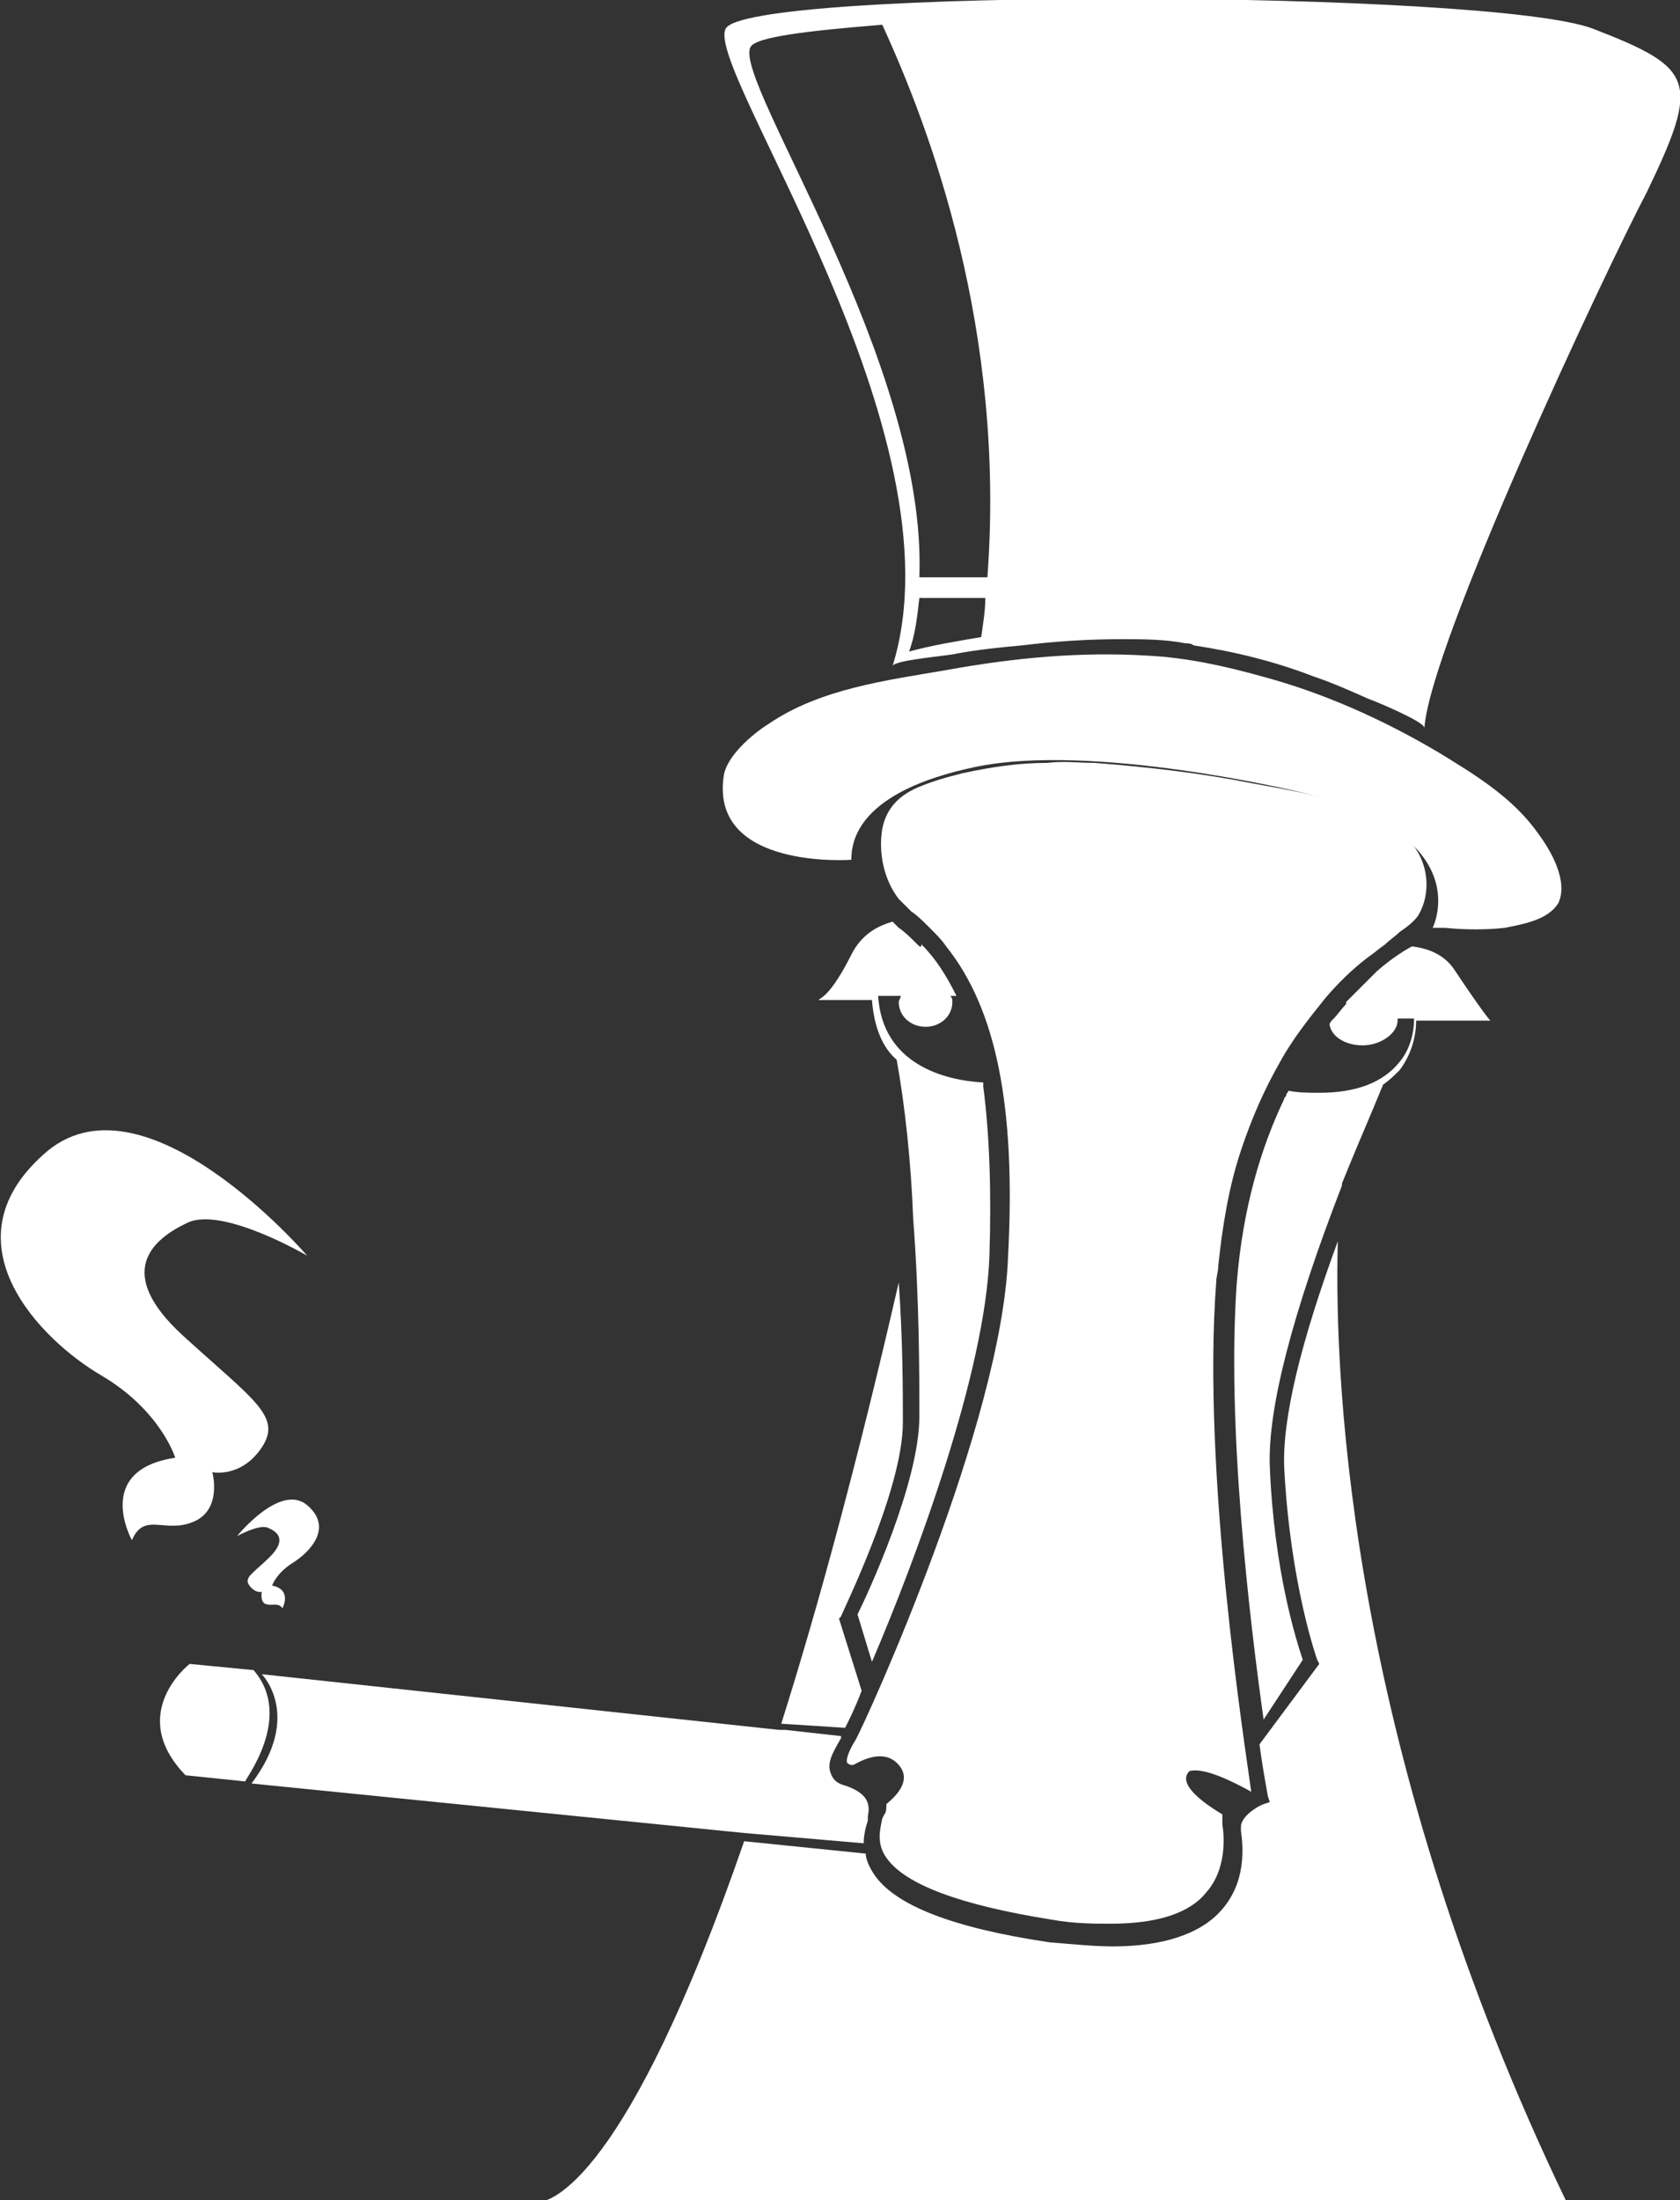 <?xml version="1.0" encoding="utf-8"?>
<!-- Generator: Adobe Illustrator 21.0.0, SVG Export Plug-In . SVG Version: 6.00 Build 0)  -->
<svg version="1.1" id="horseSVG" xmlns="http://www.w3.org/2000/svg" xmlns:xlink="http://www.w3.org/1999/xlink" x="0px" y="0px"
	 viewBox="0 0 81.5 106.7" style="enable-background:new 0 0 81.5 106.7;" xml:space="preserve">
<rect x="0" y="0" width="81.5" height="106.7" fill="#333333" stroke="none"/>
<style type="text/css">
	.st0{fill:#FFFFFF;}
</style>
<path id="XMLID_54_" class="st0" d="M11.5,74.5c0,0,1.1-0.6,1.5-0.4c0.5,0.2,0.9,0.6,0.1,1.4s-1.3,1-1,1.4c0.3,0.4,0.6,0.3,0.6,0.3
	s-0.1,0.5,0.2,0.6s0.6-0.1,0.8,0.2c0,0,0.5-0.9-0.5-1.1c0,0,0.2-0.6,1-1.1s2-1.7,0.7-2.8S11.5,74.5,11.5,74.5z"/>
<path id="XMLID_53_" class="st0" d="M14.9,60.9c0,0-4.1-2.4-5.8-1.6c-1.7,0.8-3.6,2.4-0.2,5.5c3.4,3.1,4.8,3.9,3.8,5.4
	c-1,1.5-2.4,1.2-2.4,1.2s0.5,1.8-0.9,2.4s-2.4-0.5-3,0.9c0,0-1.9-3.4,2.1-4c0,0-0.7-2.3-3.6-4s-7.6-6.4-2.8-10.7
	C6.9,51.6,14.9,60.9,14.9,60.9z"/>
<g>
	<path class="st0" d="M12.3,81l-3.1-0.3c0,0-3.1,2.4-0.2,5.4l2.9,0.3C11.8,86.4,14.3,83.3,12.3,81z"/>
	<path class="st0" d="M63.2,80.5c-0.3-0.9-1.4-4.3-1.6-9.4c-0.1-2.8,1.1-7.4,3.5-13.6c0,0,0,0,0,0c0,0,0-0.1,0-0.1c0,0,0,0,0,0h0
		c0.6-1.5,1.3-3.1,2-4.8c0.3-0.2,0.6-0.5,0.8-0.7c0.6-0.8,0.8-1.7,0.8-2.4h3.6c0,0-0.3-0.3-1.7-2.4c-0.5-0.8-1.3-1.1-2.1-1.2
		c0,0,0,0,0,0c-0.2,0.1-0.9,0.5-1.7,1.2l0,0c-0.1,0.1-0.2,0.2-0.3,0.3l0,0c-0.3,0.3-0.6,0.6-0.9,0.9c0,0,0,0,0,0
		c-0.1,0.1-0.2,0.2-0.3,0.3c0,0,0,0,0,0.1c-0.2,0.2-0.4,0.5-0.6,0.7c0,0,0,0,0,0h0c-0.1,0.1-0.2,0.2-0.2,0.3c0.1,0.6,0.8,1,1.6,1
		c0.9,0,1.7-0.6,1.7-1.2c0,0,0,0,0-0.1h0.8c0,0.7-0.2,1.5-0.7,2.1c-0.8,1-2.1,1.5-3.9,1.5c-0.5,0-1,0-1.5-0.1c0,0.1-0.1,0.1-0.1,0.2
		c0,0,0,0,0,0c0,0.1-0.1,0.1-0.1,0.2c0,0,0,0,0,0c-1.1,2.3-2,5.2-2.3,8.9c-0.5,6.9,0.6,16.2,1.3,21.2L63.2,80.5z"/>
	<path class="st0" d="M60.7,86.9C60.7,86.9,60.7,86.9,60.7,86.9c-0.3-2.2-2.4-15.5-1.7-24.7c0-0.3,0.1-0.5,0.1-0.8
		c0.2-1.9,0.5-3.8,1.1-5.6c0.5-1.5,1.1-2.9,1.9-4.3c0.6-1.1,1.4-2.1,2.2-3.1c0.6-0.7,1.3-1.4,2.1-2c0.3-0.2,0.5-0.4,0.8-0.6
		c0.2-0.2,0.5-0.4,0.7-0.6c0.3-0.2,0.7-0.5,0.9-0.8c0.6-1,0.5-2.3-0.1-3.2c-0.3-0.5-0.8-0.9-1.2-1.2c-2-1.2-4.5-1.6-6.7-2
		c-2.5-0.5-5.1-0.8-7.7-1c-0.8,0-1.5-0.1-2.3,0c-1.4,0-2.7,0.2-4.1,0.5c-0.8,0.2-1.5,0.4-2.2,0.7c-0.9,0.4-1.5,1-1.7,2
		c-0.2,1.2,0.1,2.5,0.8,3.4c0,0,0.1,0.1,0.1,0.1c0.2,0.2,0.3,0.3,0.5,0.5c0.3,0.2,0.6,0.5,0.8,0.7c0.1,0.1,0.1,0.1,0.2,0.2
		c0.2,0.2,0.5,0.5,0.7,0.8c0,0,0,0,0,0c2.4,3,3.4,7.7,3,15.1c-0.3,8-6.8,22.3-7.4,23.4c-0.2,0.3-0.5,0.9-0.4,1.1
		c0,0,0.1,0.1,0.2,0.1c0,0,0,0,0.1,0c0.7-0.4,1.6-0.7,2.2,0c0.6,0.7,0,1.4-0.6,1.9c0,0.2,0,0.4-0.1,0.5l-0.1,0.2
		c-0.1,0.5-0.3,1.2,0.2,1.9c0.9,1.3,3.6,2.3,8,3c1.1,0.2,2.1,0.2,2.9,0.2c2.2,0,3.8-0.5,4.6-1.5c1-1.1,0.9-2.7,0.8-3.3l0-0.2
		c0-0.1,0-0.2,0-0.3c-1-0.6-2.2-1.5-1.6-2.1C58.4,85.7,59.8,86.4,60.7,86.9z"/>
	<path class="st0" d="M41,83.8c0.2-0.4,0.5-1,0.8-1.8l-1.1-3.5l0.1-0.1c0-0.1,3-6.1,3-9.4c0-1.5,0-4-0.2-6.8
		c-2,8.7-3.9,15.7-5.7,21.4L41,83.8z"/>
	<path class="st0" d="M64.9,60.2c-1.8,4.9-2.7,8.6-2.6,11c0.3,5.7,1.6,9.3,1.6,9.3l0.1,0.2l-2.9,3.9c0.2,1.5,0.4,2.4,0.4,2.5
		l0.1,0.3l-0.3,0.1c-0.3,0.1-1.1,0.6-1.1,1.1l0,0.2c0.1,0.7,0.3,2.5-1,3.9c-1,1.1-2.8,1.7-5.2,1.7c-0.9,0-1.9-0.1-3.1-0.2
		c-4.7-0.7-7.5-1.8-8.5-3.3c-0.2-0.3-0.4-0.7-0.4-1l-5.9-0.6c-5.7,16.5-9.4,17.5-10,17.5h49.9C65.6,85.2,64.7,67.4,64.9,60.2z"/>
	<path class="st0" d="M41.9,89.4c0-0.4,0.1-0.8,0.2-1.1l0-0.2c0.1-0.5,0.1-1.1-1.1-1.5c-0.4-0.1-0.6-0.3-0.7-0.6
		c-0.2-0.5,0.1-1,0.5-1.7c0,0,0-0.1,0-0.1l-2.7-0.3l-0.3,0l-25.1-2.7c0,0,2,2-0.5,5.3l23.9,2.4L41.9,89.4z"/>
	<path class="st0" d="M44.5,45.8c-0.3-0.3-0.6-0.6-0.9-0.8c-0.1-0.1-0.2-0.2-0.3-0.3c-0.7,0.2-1.5,0.6-2,1.6c-1,2-1.5,2.1-1.6,2.2
		h2.6v0c0.1,1.3,0.5,2.3,1.2,2.9c0.4,2.2,0.7,5,0.8,7.7c0,0,0,0,0,0c0.3,3.9,0.3,7.6,0.3,9.6c0,3.2-2.5,8.6-3,9.6l0.7,2.3
		c2.1-4.9,5.5-14,5.7-19.7c0.1-3.2,0-5.9-0.3-8.2h0c0-0.1,0-0.1,0-0.2c-1.9-0.1-4.9-0.9-5.1-4.2h1.1c0,0.1-0.1,0.2-0.1,0.3
		c0,0.7,0.6,1.2,1.3,1.2c0.7,0,1.3-0.5,1.3-1.2c0-0.1,0-0.2-0.1-0.3h0.3c-0.5-1-1-1.8-1.7-2.5c0,0,0,0,0,0
		C44.7,46,44.6,45.9,44.5,45.8z"/>
	<path class="st0" d="M75.6,43.8c0.5-1.1-0.4-2.6-1-3.4c-1.2-1.7-3-2.8-4.8-3.9c-2.7-1.6-5.6-2.9-8.6-3.7c-1.8-0.5-3.6-0.9-5.5-1
		c-3.3-0.2-6.5,0.1-9.8,0.7c-2.9,0.5-6.1,0.9-8.6,2.6c-0.8,0.5-2.1,1.6-2.2,2.6c-0.6,4.5,6.2,4,6.2,4c0-0.9,0.3-3.3,6-4.5
		s15.7,1.2,15.7,1.2c8.8,2.1,6.5,6.6,6.5,6.6c0,0,0.6,0,0.6,0c1,0.1,2,0.1,2.9,0C74,44.8,75.1,44.6,75.6,43.8z"/>
	<path class="st0" d="M77.3,1.4c-4.9-1.9-41.2-2-42.1,0c-1,2,11.6,19.7,8.1,30.9c0.1-0.3,2.8-0.5,3.1-0.6c1.1-0.2,2.1-0.3,3.2-0.4
		c1.6-0.2,3.2-0.3,4.8-0.3c1,0,2.1,0,3.1,0.2c0.1,0,0.3,0,0.4,0.1c2,0.3,4,0.8,5.8,1.5c0.9,0.3,1.8,0.7,2.7,1.1
		c0.3,0.1,2.7,1.1,2.7,1.4c0.3-4.1,8.7-22,10.8-26C82.5,3.9,82.2,3.3,77.3,1.4z M47.6,30.9c-1.2,0.2-2.4,0.4-3.5,0.7
		c0.3-0.8,0.4-1.7,0.5-2.6h3.2C47.8,29.6,47.7,30.2,47.6,30.9z M47.9,28h-3.3C45,17.6,35.6,4,36.4,2.3c0.2-0.5,2.7-0.8,6.4-1.1
		C45.1,6.2,48.8,16,47.9,28z"/>
</g>
</svg>
